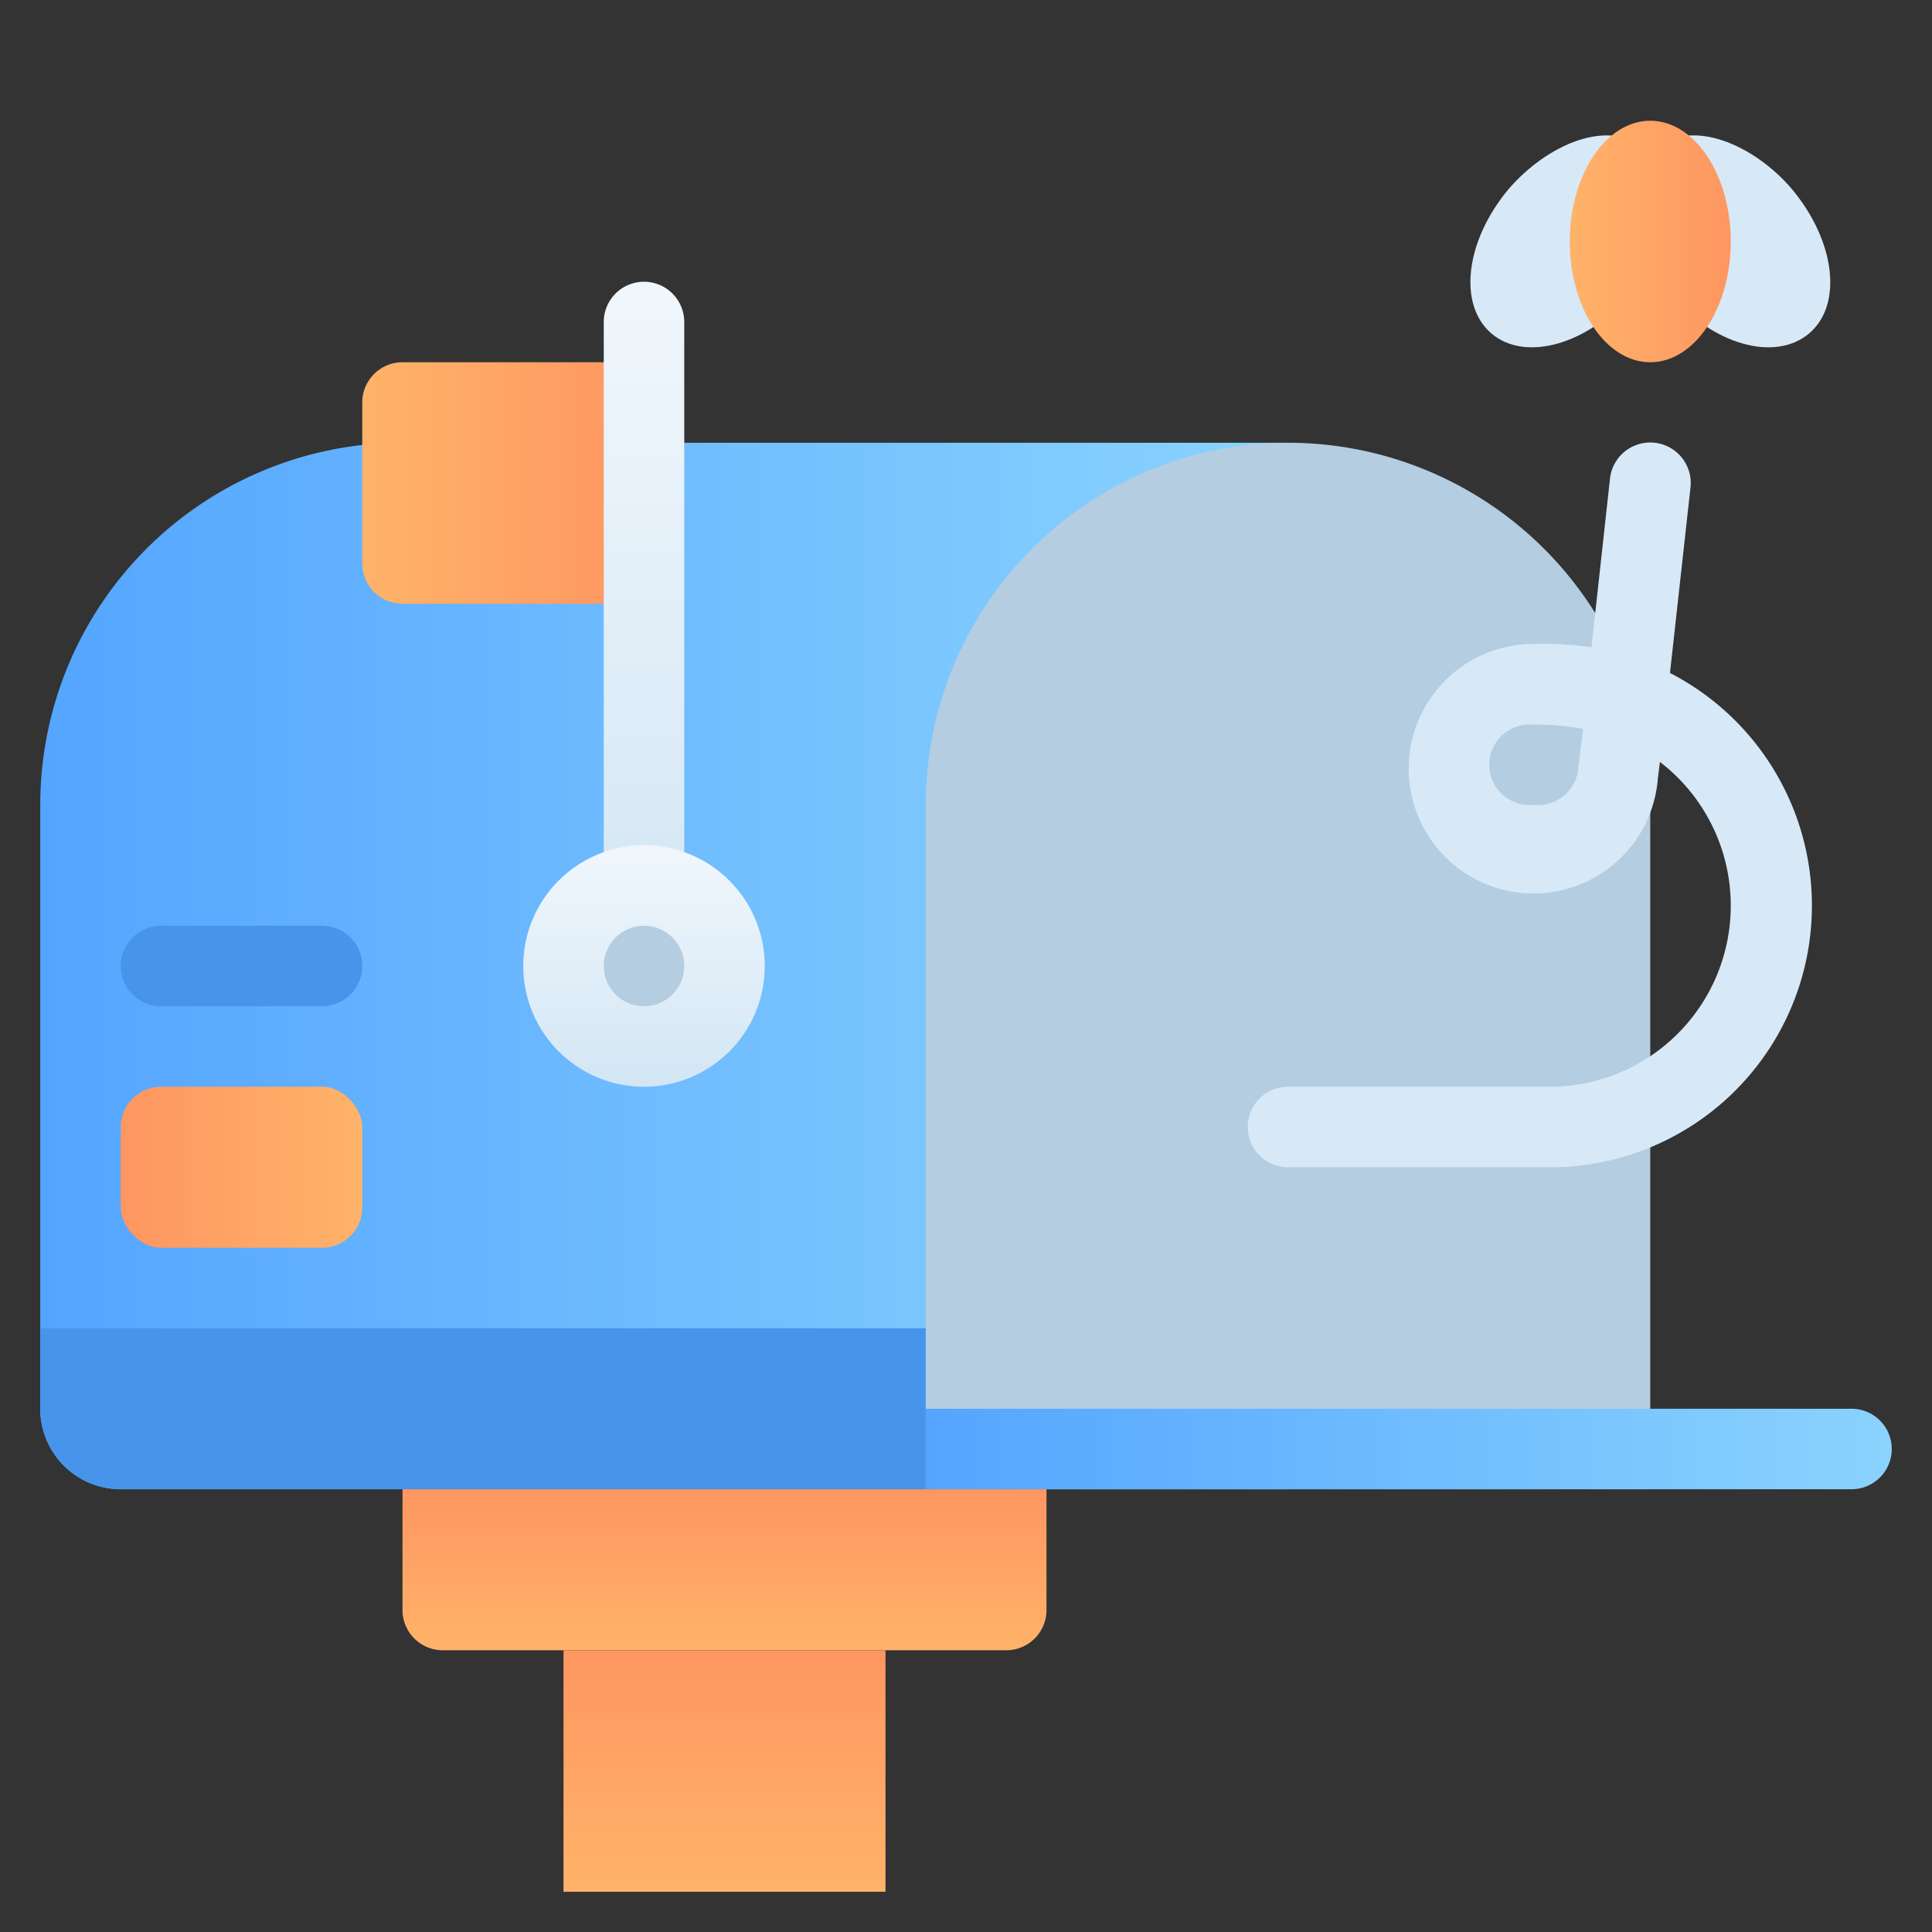 <svg xmlns="http://www.w3.org/2000/svg" xmlns:xlink="http://www.w3.org/1999/xlink" viewBox="0 0 48 48" id="empty-mailbox"><rect x="0" y="0" width="48" height="48" fill="#333333" stroke="none"/><defs><linearGradient id="b" x1="1" x2="32" y1="24" y2="24" gradientUnits="userSpaceOnUse"><stop offset="0" stop-color="#54a5ff"></stop><stop offset="1" stop-color="#8ad3fe"></stop></linearGradient><linearGradient id="a" x1="16" x2="9" y1="12" y2="12" gradientUnits="userSpaceOnUse"><stop offset="0" stop-color="#fe9661"></stop><stop offset="1" stop-color="#ffb369"></stop></linearGradient><linearGradient id="c" x1="16" x2="16" y1="24" y2="7" gradientUnits="userSpaceOnUse"><stop offset="0" stop-color="#d3e6f5"></stop><stop offset="1" stop-color="#f0f7fc"></stop></linearGradient><linearGradient id="d" x1="18" x2="18" y1="37" y2="41" xlink:href="#a"></linearGradient><linearGradient id="e" x1="18" x2="18" y1="41" y2="47" xlink:href="#a"></linearGradient><linearGradient id="f" x1="23" x2="47" y1="36" y2="36" xlink:href="#b"></linearGradient><linearGradient id="g" y1="27" y2="21" xlink:href="#c"></linearGradient><linearGradient id="h" x1="3" y1="29" y2="29" xlink:href="#a"></linearGradient><linearGradient id="i" x1="43" x2="39" y1="6" y2="6" xlink:href="#a"></linearGradient></defs><g data-name="Empty Mailbox"><path fill="url(#b)" d="M10,11H32a0,0,0,0,1,0,0V37a0,0,0,0,1,0,0H3a2,2,0,0,1-2-2V20A9,9,0,0,1,10,11Z"></path><path fill="url(#a)" d="M10,9h6a0,0,0,0,1,0,0v6a0,0,0,0,1,0,0H10a1,1,0,0,1-1-1V10A1,1,0,0,1,10,9Z"></path><path fill="url(#c)" d="M17,24H15V8a1,1,0,0,1,2,0Z"></path><path fill="#b4cde1" d="M41,37H23V20a9,9,0,0,1,18,0Z"></path><path fill="url(#d)" d="M10,37H26a0,0,0,0,1,0,0v3a1,1,0,0,1-1,1H11a1,1,0,0,1-1-1V37A0,0,0,0,1,10,37Z"></path><rect width="8" height="6" x="14" y="41" fill="url(#e)"></rect><path fill="url(#f)" d="M46,35H23v2H46a1,1,0,0,0,0-2Z"></path><circle cx="16" cy="24" r="3" fill="url(#g)"></circle><circle cx="16" cy="24" r="1" fill="#b4cde1"></circle><path fill="#4795ea" d="M1,33H23a0,0,0,0,1,0,0v4a0,0,0,0,1,0,0H3a2,2,0,0,1-2-2V33A0,0,0,0,1,1,33Z"></path><rect width="6" height="4" x="3" y="27" fill="url(#h)" rx="1"></rect><path fill="#4795ea" d="M8,25H4a1,1,0,0,1,0-2H8a1,1,0,0,1,0,2Z"></path><path fill="#d7e9f7" d="M44.53,4.71C43.63,3.64,42,2.84,41,3.78c-1-.93-2.6-.16-3.53.93C36.4,6,36.22,7.58,37.06,8.29s2.4.27,3.47-1c.78-.93.16-.93.94,0,1.07,1.27,2.62,1.71,3.47,1S45.6,6,44.53,4.71Z"></path><ellipse cx="41" cy="6" fill="url(#i)" rx="2" ry="3"></ellipse><path fill="#d7e9f7" d="M38.5,29H32a1,1,0,0,1,0-2h6.5a4.5,4.5,0,0,0,2.74-8.07l-.05.4A3.1,3.1,0,1,1,38,16a8.94,8.94,0,0,1,1.54.08L40,11.89a1,1,0,1,1,2,.22l-.51,4.61A6.5,6.5,0,0,1,38.5,29ZM38,18a1,1,0,0,0,0,2h.21a1,1,0,0,0,1-.89l.12-1A7.11,7.11,0,0,0,38,18Z"></path></g></svg>